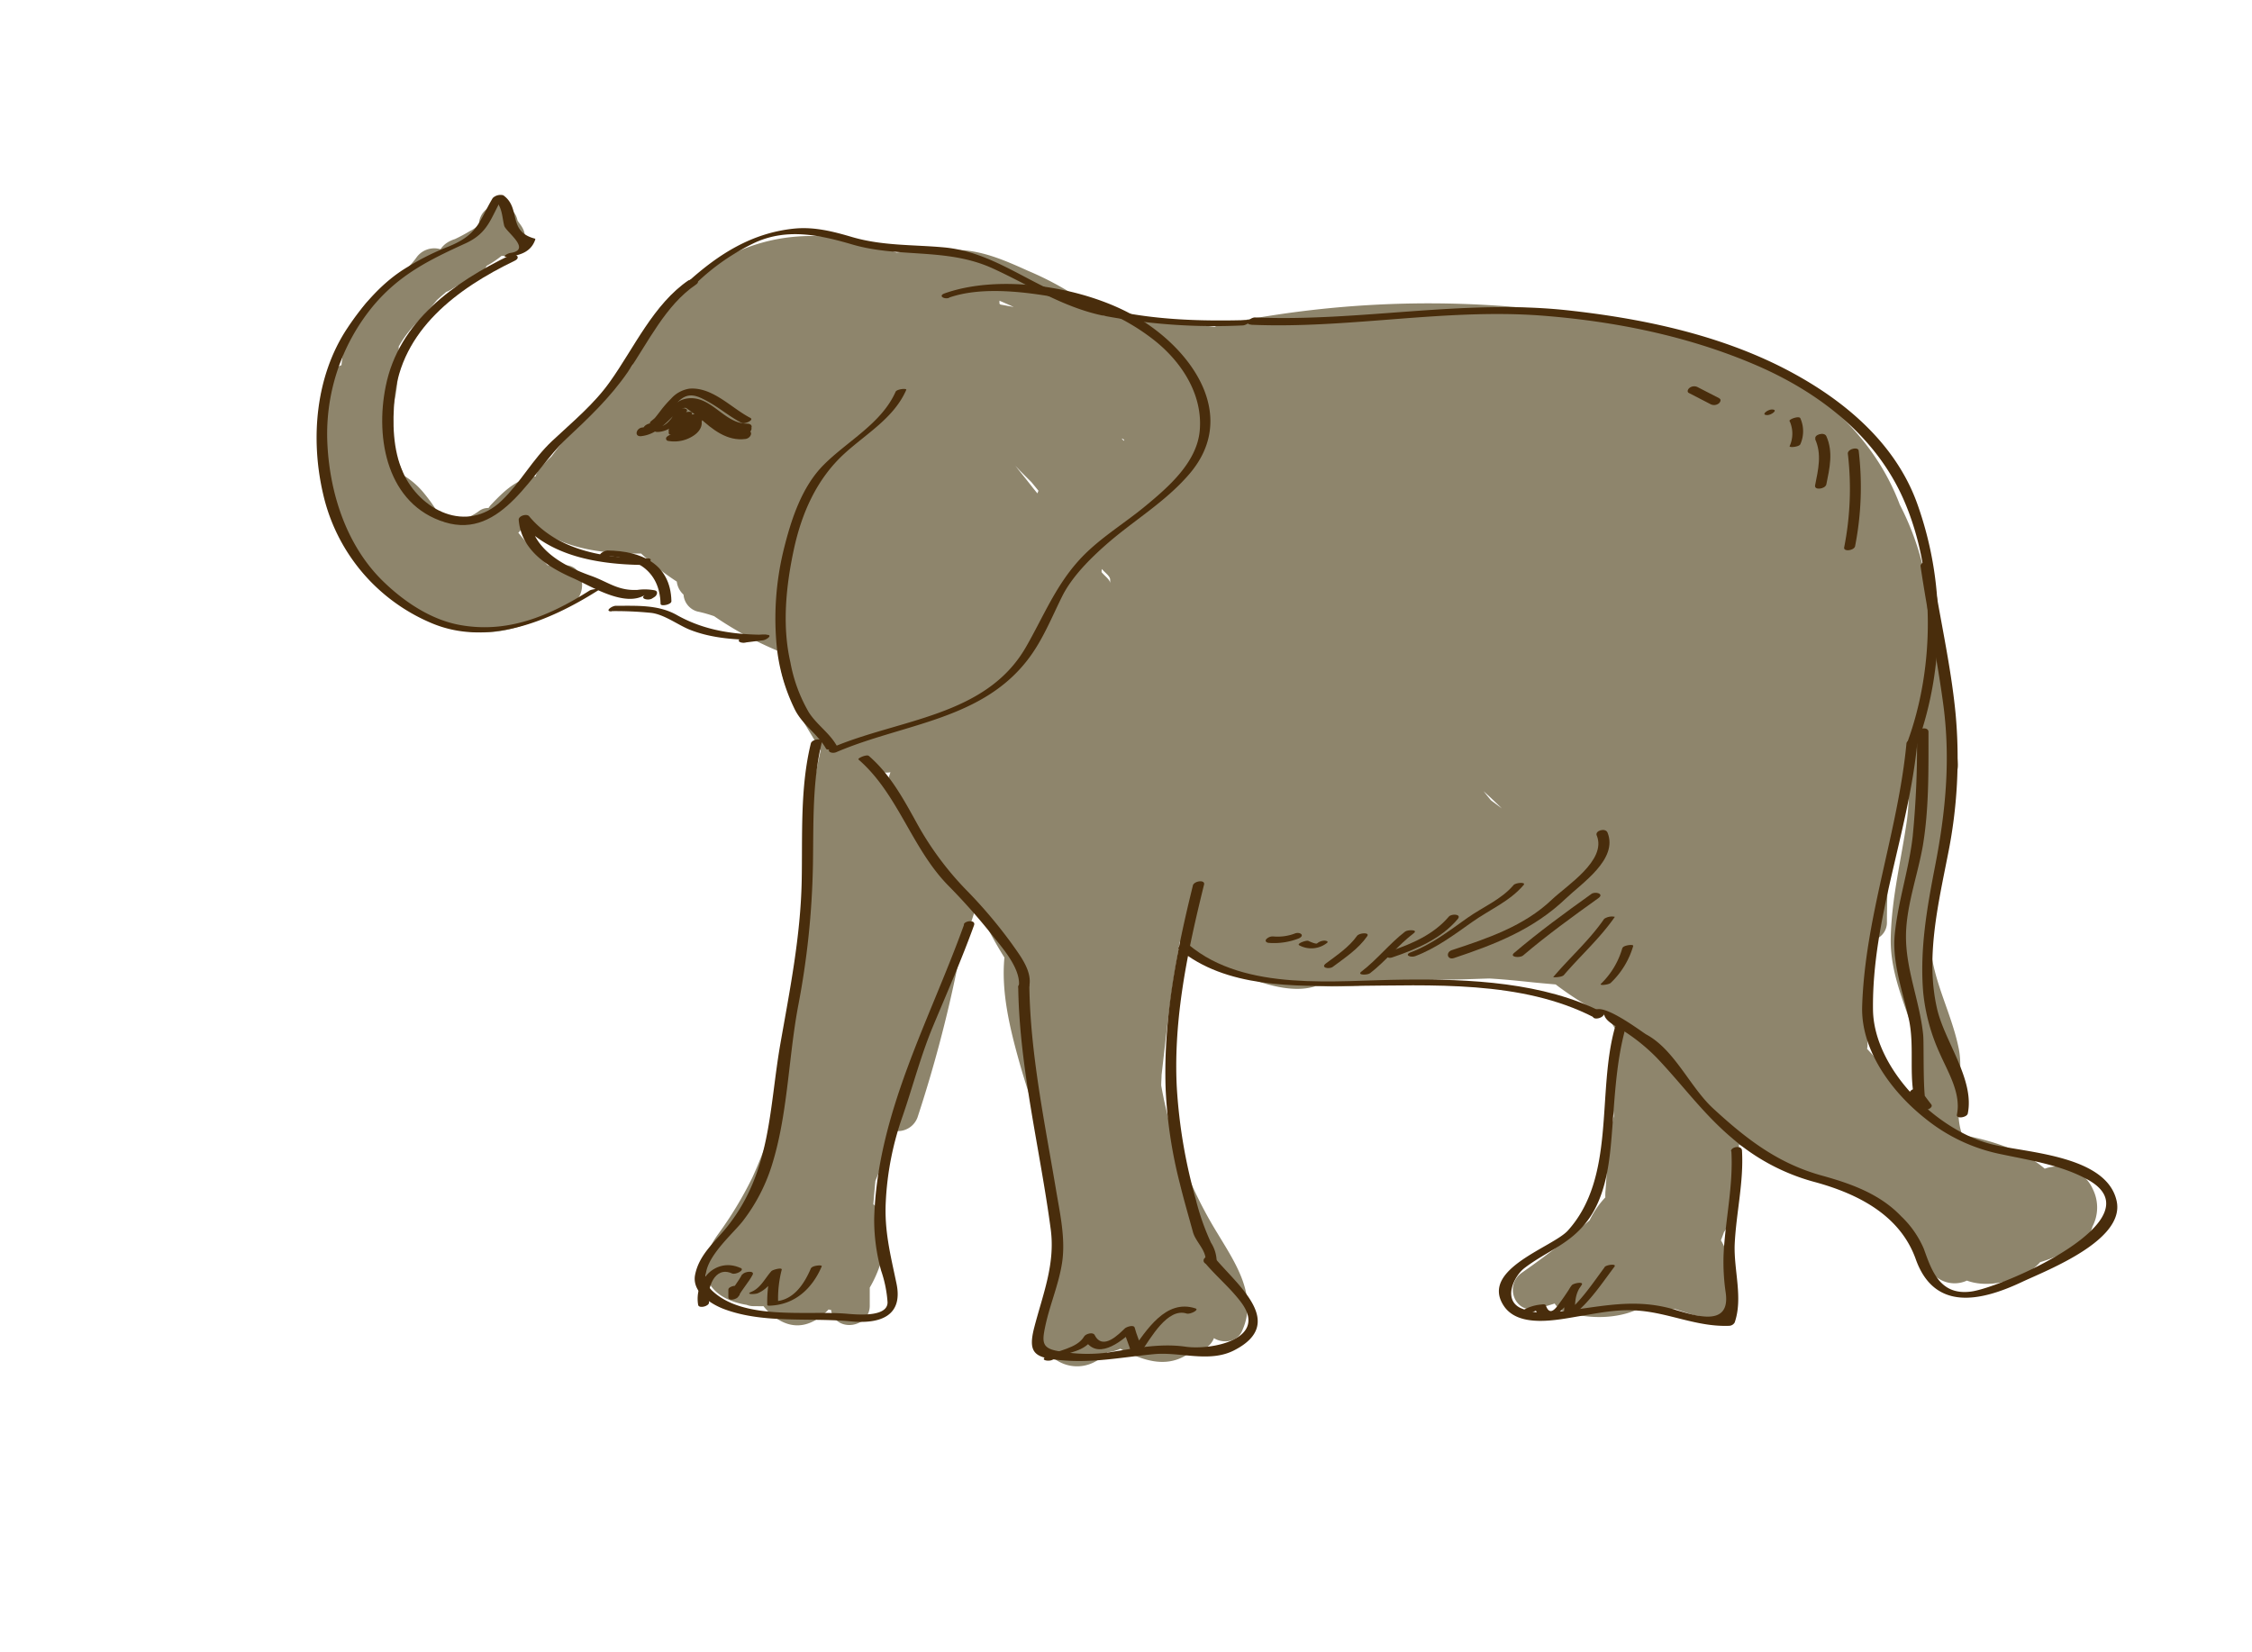 <svg id="layer1" xmlns="http://www.w3.org/2000/svg" viewBox="0 0 401.02 294.2"><defs><style>.cls-1{fill:#8e856c;}.cls-2{fill:#492d0c;}</style></defs><path class="cls-1" d="M372.61,218.42a7.3,7.3,0,0,0,.1-6.58,6.84,6.84,0,0,0-8.6-3.72c-3.66-3.19-9.61-5.08-14.68-6-1.71-4.59.33-10.57-.62-15.33-1.37-6.83-5-12.67-5.12-19.77s1.91-14,2.89-20.92a38.71,38.71,0,0,0,.2-7.06,3,3,0,0,0,1.88-3.06,31.86,31.86,0,0,0-1-5.69c-.13-1.53-.17-3.07-.17-4.66a3.3,3.3,0,0,0-1.07-2.47,11.4,11.4,0,0,1,.37-3.5,3.37,3.37,0,0,0-3.07-4.3,49.18,49.18,0,0,0-5.42-25.49c-4.46-11.9-14.24-20.61-25.53-26-12.73-6.08-26.93-7.75-40.81-9a181.91,181.91,0,0,0-54.79,3,3.57,3.57,0,0,0-.87.32c-6.61-.76-13.21-1.69-19.86-2l-2-1.52a56,56,0,0,0-11.37-6.44c-3.67-1.66-7.45-3.34-11.52-3.67a80.35,80.35,0,0,0-11.91.42c-13.13-4.85-25.31-4.05-36.5,4.81a11.46,11.46,0,0,0-3.37,4.48c-2.28,2.43-4.4,4.92-6.45,6.83a3.43,3.43,0,0,0-.65,3.87c-2,2.51-4.07,5-6.17,7.47-3.51,2.1-5.88,5.69-8.34,8.89a22.64,22.64,0,0,0-2.08,2.19,3.42,3.42,0,0,0-.7,1.33,3.68,3.68,0,0,0-.58.07c-3.1.59-5.21,2.72-7.32,4.92a3.83,3.83,0,0,0-.48.62A2.73,2.73,0,0,0,85.3,91a8.94,8.94,0,0,1-5.71,1.82,4,4,0,0,0-.7.08,30,30,0,0,0-3.72-5.47,14,14,0,0,0-3.24-2.73,37,37,0,0,0-3.75-7.56.94.94,0,0,0,0-.16,1.4,1.4,0,0,0,.1-.16C70.8,72.24,71,66.87,71,61.71a18.82,18.82,0,0,1,2.79-3.8c1.41-1.49,2.78-2.92,4-4.46.46-.41.92-.82,1.4-1.22a2.66,2.66,0,0,0,.24-.23,3.94,3.94,0,0,0,.78-.37c1.68-1.05,3.5-1.83,5.17-2.88a3.42,3.42,0,0,0,1.28-1.4,19,19,0,0,0,2.68-1.8c2.53.33,5.32-2.26,3.62-5.11-.25-.42-.55-.78-.8-1.17a3.43,3.43,0,0,0-3.37-2.79,3.56,3.56,0,0,0-3.49,3.2h0s0,0,0,.07a1.69,1.69,0,0,0,0,.23s0,0,0,.05l-.16.14a7.21,7.21,0,0,1-1.5,1A28.24,28.24,0,0,1,81,42.58a5.5,5.5,0,0,0-1.47.7h0a4.2,4.2,0,0,0-1.09,1.1,3.9,3.9,0,0,0-4.19,1.35C72.33,48.45,69.5,50.31,67.5,53a3,3,0,0,0-2.45,1.16,20,20,0,0,0-4.24,10.87,2.09,2.09,0,0,0-.23.08c-4.9,2.24-3.61,10.89-3.1,15C58,84,58.61,89.12,60.67,93a4.21,4.21,0,0,0,0,.79c1.06,7.44,9.62,15.08,18,16.81a3.61,3.61,0,0,0,1.69,1.15c7.11,2.18,13-.05,19.36-3.23a3,3,0,0,0,1.06-.86c3.87-.15,3.84-7-.12-7H97.53A65.91,65.91,0,0,1,92.41,95a1.36,1.36,0,0,0-.12-.12,1.2,1.2,0,0,0,.12-.11,24,24,0,0,1,2.08-2.08c4.34,4.79,12.27,6,19.67,5.88a45.28,45.28,0,0,0,6.36,5,3.68,3.68,0,0,0,1.2,2.32,3.37,3.37,0,0,0,2.45,3,24.31,24.31,0,0,1,3,.84,62.88,62.88,0,0,0,11.81,6.37c-.7,5.84,4.47,12.75,7.15,17.55a82.65,82.65,0,0,0-2.14,16.89c-.3,9.75-2.21,19.39-2.89,29.11-.74,10.38-2.78,20.58-7.14,30.07A67.64,67.64,0,0,1,127.72,220c-1.4,2-2.66,4.64-2,7.14.86,3.12,3.92,4.69,7.25,5.23a3.14,3.14,0,0,0,1.21.23,6.08,6.08,0,0,0,.61,0,11.3,11.3,0,0,0,1.16,0,10.22,10.22,0,0,0,2.07,2c3.65,2.64,7,1.26,9.53-1.41a3.73,3.73,0,0,0,.46.09c0,.06,0,.12,0,.17.93,3.9,6.87,3,6.87-.93l0-3.22a21.65,21.65,0,0,0,2.88-9.2,7.23,7.23,0,0,0-2.24-5.66c.11-1.39.23-2.78.37-4.16a78.94,78.94,0,0,0,2.94-8.31,2.58,2.58,0,0,0,.56-.58,3.72,3.72,0,0,0,4-2.42,237.83,237.83,0,0,0,7.1-26.75c1-3.23,1.93-6.47,3-9.69a4,4,0,0,1,1.16.27,72.8,72.8,0,0,0,4.21,7.72c-.58,6.09.92,12.38,2.56,18.28,1.2,4.33,2.65,8.56,4.18,12.76.15,6.6,1.69,13.1,2.14,19.74a22.89,22.89,0,0,1-1.39,9.65c-.88,2.49-1.68,5.06-.92,7.68a6.67,6.67,0,0,0,9.77,3.75,9.32,9.32,0,0,0,2-1.56,7.6,7.6,0,0,0,2.3-.63c3.83,2,7.91,3.49,11.75,1.13a6.61,6.61,0,0,0,1.08-.81,3.52,3.52,0,0,0,3.84-2.21c1.59,1,4.07.7,4.94-1.14,3-6.26-1.13-12.25-4.33-17.56a75.29,75.29,0,0,1-10-26.3c0-.64.06-1.27.07-1.9.8-6.88,1.48-13.7,2.72-20.57.18-1,.35-2.07.51-3.12,5.93,3.76,17.31,10.23,24.24,7.89l.37,0v0h.2c7.48.39,14.85-1,22.32-1.15,2.68,0,5.35-.12,8-.2,2.39.14,4.78.37,7.22.63,1.36.15,2.92.28,4.59.43a58.32,58.32,0,0,0,9.44,5.85,17.86,17.86,0,0,0,1.53,2.58c-1.29,3.64-1.07,8.29-.89,11.51.07,1.17.17,2.34.28,3.51-1.09,4.37-1.12,9-1.51,13.58a1.61,1.61,0,0,0,0,.22v0h0a4.73,4.73,0,0,0,0,.67,15.79,15.79,0,0,0-2.8,4.08A151.37,151.37,0,0,1,271,226.65c-3.18,2.22-1.3,7.41,2.7,6.39,1.06-.26,2.11-.58,3.15-.91a3.45,3.45,0,0,0,1.89,1.49C283,235,289,235,293,232.39a18.4,18.4,0,0,0,5.36.75c1.12.37,2.22.74,3.29,1.05a3.44,3.44,0,0,0,.82.14,3.51,3.51,0,0,0,5.21-2,14,14,0,0,0-1.23-11.46c.2-.49.38-1,.55-1.47a3.51,3.51,0,0,0,.68-1.44,123.39,123.39,0,0,0,2-14.19,2.75,2.75,0,0,0,.28.19c4.92,2.69,13.09,6.93,20.23,7.37.69.48,1.37,1,2.07,1.43,3,2.31,5.9,4.77,8.76,7.26.25,3.1,1.62,6.18,4.23,7.7a5.25,5.25,0,0,0,5,.33c3.42,1.27,8.1.34,11.28-1.75a8.79,8.79,0,0,0,1.76-1.53,25.89,25.89,0,0,0,3.27-1.22,14.87,14.87,0,0,0,4.23-2.81A3.43,3.43,0,0,0,372.61,218.42ZM197.69,103.88c0-.66-1-1.31-1.53-2,0-.19,0-.37.06-.55.51.63,1.47,1.26,1.47,1.89Zm-16-20,2,2,.15.19c.36.44.73.88,1.08,1.32-.06.15-.12.31-.19.47l-.81-1c-1-1.29-2.08-2.6-3.1-3.91Zm83.21,57.91c-.24-.29-.47-.6-.71-.9,1.08,1,2.17,2,3.24,3.07-.53-.4-1.06-.8-1.6-1.19l-.33-.25ZM200.2,78.39l-.1.1-.37-.41.28.11Zm-43.11,59.13a4,4,0,0,0,1.47,0c-.29.87-.58,1.75-.84,2.63l-.5-1c0-.1,0-.2,0-.3A3.32,3.32,0,0,0,157.09,137.52ZM339.81,137a3.51,3.51,0,0,0-.44-.75c0-.06,0-.12,0-.18.11-.51.24-1,.35-1.51C339.76,135.36,339.78,136.18,339.81,137Zm-5.75,51.53c-.52-.59-1.05-1.18-1.58-1.75a4,4,0,0,0,.08-.79,148.93,148.93,0,0,1,1.32-18.69,3.2,3.2,0,0,0,2.13-3.15c0-2.33.07-4.65.15-7,.43-1.47.81-2.94,1.15-4.42a3.08,3.08,0,0,0,.3-.9c.05-.31.08-.62.12-.93h0c0-.23.07-.46.1-.7.35-1.81.62-3.64.85-5.47s.72-3.64,1.2-5.44a41.35,41.35,0,0,1-.29,6.66c-1,7.05-2.75,13.89-2.9,21.05s3.25,13.16,5,19.92c.94,3.6.49,7.23.42,10.82C339.57,194.59,336.85,191.51,334.06,188.52ZM178.14,54.23l-.17-.17a2.92,2.92,0,0,0,0-.51c.85.36,1.71.74,2.56,1.12Z"/><path class="cls-2" d="M222.77,57.83c17.29.75,34.46-2.93,51.74-1.63,13,1,26.09,3.63,38.11,8.79C323.84,69.8,334,77.59,339,89c5.73,13.12,5.51,30.06.62,43.25-.36,1,1.56.85,1.83.15a63.54,63.54,0,0,0-.07-42.78C337.23,78.13,327.09,70.22,316.49,65c-11.62-5.68-24.66-8.36-37.44-9.75-18.58-2-37,2.08-55.58,1.28-.85,0-2,1.22-.7,1.27Z"/><path class="cls-2" d="M222.07,57c-10.66.29-21.25-.21-31.35-3.85-7.84-2.83-14.11-8.33-22.67-9.1-5.54-.5-10.86-.25-16.29-1.83-3.38-1-6.78-1.87-10.34-1.51-7.5.77-13.39,4.49-18.9,9.46-.79.72,1.13.57,1.52.21a39.39,39.39,0,0,1,10.56-7.25c5.76-2.54,11.5-1.25,17.25.43,8.35,2.42,16.81.5,25,4.27,6.56,3,12.4,6.88,19.59,8.38a105.72,105.72,0,0,0,24.86,1.74c.63,0,2.09-1,.79-1Z"/><path class="cls-2" d="M122.66,49.88C116.38,54.13,112.89,62,108.6,68c-2.84,4-6.71,7.18-10.26,10.51s-5.61,7.39-9,10.64c-6.24,6-14.56,1.7-17.57-5-1.83-4.08-1.9-8.9-1.5-13.26,1.13-12.13,11.22-19.56,21.39-24.46,1.2-.58.12-1.44-.81-1C80.84,50.26,71,57.24,68.69,68.77,66.76,78.21,69,89.86,79.21,93s15.6-9.19,21.57-14.79c4-3.74,7.87-7.4,11-11.94,3.62-5.27,6.73-11.93,12.15-15.59,1.08-.74-.54-1.23-1.25-.75Z"/><path class="cls-2" d="M90.57,45.74c2.12-.32,4-.88,4.75-3.09,0-.12,0-.15-.16-.18-4.84-1.32-2.31-5.42-5.55-7.7a2,2,0,0,0-1.87.5c-2.55,4.3-2.56,6.6-8.31,8.81a44.61,44.61,0,0,0-6.83,3.45c-4.46,2.64-8,6.75-10.81,11-5.62,8.52-6.52,19.63-4.27,29.36a32.84,32.84,0,0,0,19.15,23c10.1,4.37,21.18-.28,29.78-5.72.79-.51-1.15-.23-1.47,0-7.08,4.48-14.54,7.69-23.12,6.12-5.2-.95-10-4.21-13.72-7.85-6.4-6.28-9.37-15.44-9.83-24.21a35.83,35.83,0,0,1,8.14-24.75c4.65-5.55,9.93-8.17,16.4-11.12,4.26-1.94,4.51-4.64,6.8-8.47l-1.87.5c1.67,1.17,1.57,3,2,4.79.26,1.08,5,4.28,1.14,4.86-.75.12-1.73.88-.37.67Z"/><path class="cls-2" d="M115.36,99.47c-7.57-.08-16-1.35-21.13-7.53-.43-.53-1.92-.07-1.86.64.42,5.35,5.1,8.36,9.6,10.34,3.24,1.42,9.26,5.33,12.93,3-1.11.7.55,1.08,1.22.66.43-.28.82-.43.88-1,0-.26-.16-.38-.39-.45a9.41,9.41,0,0,0-3.09-.08c-3.51.18-5.25-1.43-8.26-2.5-4.92-1.74-10.5-4.74-11-10.52l-1.86.65c5.31,6.46,14.28,7.84,22.19,7.93.78,0,2-1.17.73-1.18Z"/><path class="cls-2" d="M107.38,99c5.61.05,10.1,2.44,10.25,8.55,0,.49,2,.14,1.93-.52-.16-6.68-5.45-8.93-11.39-9-.63,0-2.09.94-.79.95Z"/><path class="cls-2" d="M114.18,77.67c3.11-.35,4.61-2.79,6.89-4.63s6.46,2.28,8.33,3.29a7.18,7.18,0,0,0,3.43.83c1.13,0,1.46-1.48.15-1.48H132c-1.13,0-1.46,1-.15,1h1c1.13,0,1.46-1.24.15-1.24-3.83,0-6-4.42-9.8-4.53-4.06-.11-5.18,4.8-8.84,5.22-1.1.12-1.47,1.69-.16,1.54Z"/><path class="cls-2" d="M115.2,76.41c2.29.18,3.81-2.79,5-4.26,2.08-2.55,3.66-1.91,6.21-.44,1.93,1.11,3.66,2.57,5.65,3.6.52.28,2.31-.5,1.54-.9-3.4-1.76-6.68-5.5-10.8-5.2A5.44,5.44,0,0,0,119.5,71a20.88,20.88,0,0,0-2,2.31c-.28.37-.56.73-.85,1.08s-1.41,1-.69,1c-.7-.06-2.07.94-.77,1Z"/><path class="cls-2" d="M132.82,76.55c-4,.31-6.58-3.21-9.69-5.1-.46-.29-2,.5-1.82.65,3.59,2.19,6.09,5.55,10.67,5.2.48,0,2.11-.85.84-.75Z"/><path class="cls-2" d="M132.92,76.71c-2.72.38-5-1.73-6.86-3.45-.65-.6-2.32.37-1.48,1.14,2.25,2.07,4.93,4.22,8.18,3.77,1.08-.15,1.47-1.64.16-1.46Z"/><path class="cls-2" d="M122.66,74.74c1.26,1.6-1,3-2.51,2.65a1.59,1.59,0,0,0-1.37.37.42.42,0,0,0,.21.76,6.17,6.17,0,0,0,4.6-1c1.26-.86,1.88-2.26.85-3.55-.45-.58-2.31.12-1.78.78Z"/><path class="cls-2" d="M123.47,74c-.27,1.12-.89,3.25-2.42,3l.37.24c-.14-.8-.31-2.27.86-2.32-.19-.08-.39,0-.58-.07a3.39,3.39,0,0,1-1.13,2.89h1.73c.33-1,.55-1.91.89-2.76.26-.67-1.52-.29-1.73-.09-.42.38-.91.59-1.33,1,.58,0,1.15-.11,1.73-.15a4.52,4.52,0,0,1,.44-2c.24-.56-1.67-.34-1.93.26l-1.32,3.09L121,76.8a2.73,2.73,0,0,1,1.62-2.61L121.26,74a5.32,5.32,0,0,1-1.84,2.2l1.55.12c.37-1,.52-2.15.89-3.17a3.56,3.56,0,0,1-1.35.57H121c-.17,0-.34-.27-.51-.44-.75.91-1.65,2.54-2.94,2.64-.92.07-1.63,1.11-.29,1,2.32-.18,3.65-2,5-3.64.3-.36-.25-.57-.51-.57h-.44a1.54,1.54,0,0,0-1.35.71c-.37,1-.51,2.11-.88,3.12-.24.65,1.36.26,1.55.14a7.14,7.14,0,0,0,2.59-3c.27-.56-1.19-.29-1.34-.22a4.06,4.06,0,0,0-2.8,3.59c0,.8,1.71.23,1.92-.27.45-1,.89-2.06,1.33-3.09l-1.93.26a5.2,5.2,0,0,0-.44,2.19c0,.61,1.54-.1,1.73-.28.42-.39.91-.19,1.33-1.19h-1.73c-.34,1-.55,1.89-.89,2.74-.27.69,1.53.24,1.73.08a3.73,3.73,0,0,0,1.53-3.45c0-.22-.45-.24-.58-.24-2.41.1-4,1.35-3.56,3.88,0,.16.24.22.36.24,2.93.5,4.9-1.55,5.55-4.23.16-.66-1.78-.35-1.93.26Z"/><path class="cls-2" d="M169,53c5.89-2.07,13.91-1,19.93.11a37.83,37.83,0,0,1,16.52,7.41c4.93,3.87,8.76,9.71,8.19,16.15-.49,5.67-5.61,10.09-9.68,13.45s-8.54,5.95-12,9.85c-4.1,4.61-6.24,10-9.28,15.28-7.15,12.4-22.64,12.78-34.54,17.89-1.24.53-.11,1.18.77.81,12.08-5.19,26.45-5.69,34.67-17.24,2.28-3.2,3.82-7,5.54-10.47s4.9-6.66,7.84-9.25c4.9-4.31,10.46-7.51,14.77-12.51,9-10.39.49-22.25-9.34-28-9.08-5.34-24.06-7.8-34.14-4.25-1.28.45-.11,1.12.76.81Z"/><path class="cls-2" d="M149,132.8c-1.28-2.27-3.5-3.69-4.94-5.9a27.51,27.51,0,0,1-3.32-9c-1.5-6.53-.76-13.67.64-20.13s4.09-12.52,9-17c3.9-3.56,8.81-6.33,11-11.34.15-.32-1.68-.16-1.9.34-2.49,5.63-8.56,8.76-12.79,13-4,4-5.88,10-7.19,15.34a51.62,51.62,0,0,0-1.17,17.16,33,33,0,0,0,3.07,10.79c1.38,3,4.12,4.5,5.69,7.26.28.48,2.09-.24,1.93-.52Z"/><path class="cls-2" d="M108.94,108.83a63.49,63.49,0,0,1,7,.31c2.25.26,4.58,2,6.65,2.9,4.14,1.71,8.71,1.91,13.13,1.95l.76-1a12.83,12.83,0,0,0-4.36.67c-1.29.44-.11,1,.75.74l2.85-.36c.68,0,2.08-1,.76-1-5.68,0-11-.71-16-3.54-3.3-1.85-7.13-1.61-10.82-1.62-.69,0-2.07,1-.76,1Z"/><path class="cls-2" d="M152.88,135.26c7.06,6.12,9.45,15.81,16,22.46a110.67,110.67,0,0,1,8,9.05c1.78,2.23,5.12,6,4.51,9.17-.07.39,1.82.09,1.9-.36.53-2.69-1.65-5.42-3.09-7.48a85.32,85.32,0,0,0-8.22-9.7A55.46,55.46,0,0,1,163.49,147c-2.49-4.49-4.85-9-8.78-12.39-.38-.32-2.08.43-1.83.64Z"/><path class="cls-2" d="M212.42,157.7c-2.93,11.85-5.25,23.72-4.86,36a82.14,82.14,0,0,0,2.54,17.07c.71,2.9,1.55,5.78,2.34,8.66.46,1.68,2.34,3.19,2.24,5l1.32-.76-.32,0c-.92,0-2,1.31-.67,1.38h.31c.45,0,1.29-.18,1.32-.76a6.41,6.41,0,0,0-1-3,42.63,42.63,0,0,1-2.68-7.63,93.46,93.46,0,0,1-3.41-20.13c-.61-12.18,1.95-24.24,4.86-36,.23-.92-1.75-.68-2,.16Z"/><path class="cls-2" d="M181.32,175.83c.21,14.48,3.89,28.8,5.79,43.11.82,6.21-1.42,11.58-2.94,17.46-1.13,4.38,0,5.28,3.94,5.74,6.11.71,11.37-.42,17.46-1,4.53-.42,9.78,1.56,14.13-.64,9.55-4.84.67-11.59-3.47-16.6-.57-.68-2.4.09-1.77.86,2.07,2.5,4.6,4.55,6.56,7.17,4.88,6.53-5.27,8.55-9.88,7.89s-9.16.31-13.61,1a27.63,27.63,0,0,1-8.75-.16c-3.25-.47-3.26-1.56-2.65-4.47.81-3.85,2.4-7.43,3-11.34.64-4.27-.37-8.7-1.07-12.9-2-11.92-4.59-24.23-4.76-36.33,0-1-2-.73-2,.14Z"/><path class="cls-2" d="M171.67,164.67c-6.21,17.22-15.45,33.59-16,52.26a33.67,33.67,0,0,0,1.24,9.36,21.83,21.83,0,0,1,1.14,5.63c0,2.89-6.25,2.1-7.64,2-7.07-.51-17.94,1.18-23.52-4-4.06-3.76,3.15-9.61,5.36-12.44a31.72,31.72,0,0,0,5.11-9.69c2.94-9.18,3-19.19,4.77-28.65a146.41,146.41,0,0,0,2.63-25c.13-7.23-.16-14.86,1.58-21.93.21-.86-1.76-.6-1.95.18-1.94,7.88-1.47,16.43-1.63,24.48-.2,9.9-2.11,19.4-3.82,29.13-2,11.58-1.64,22.47-9.27,32.23-2.24,2.86-5.14,5.06-5.89,8.77-.63,3.09,2.83,5.26,5.23,6.15,7,2.6,15.2,1.46,22.48,2.16,5.3.51,9.35-1,8.15-6.73-1.06-5.09-2.2-9.42-1.9-14.71a53.27,53.27,0,0,1,3-15.12c1.85-5.4,3.24-10.81,5.45-16.1,2.48-5.94,5.07-11.82,7.26-17.88.36-1-1.57-.88-1.83-.15Z"/><path class="cls-2" d="M209.91,169c8.35,6.95,20.57,6.64,30.84,6.57,14.11-.09,30.18-1.07,43.14,5.63.51.27,2.3-.49,1.55-.88-10.45-5.41-23.84-6-35.39-5.87-12.24.11-28.21,2.26-38.34-6.18-.49-.41-2.27.34-1.8.73Z"/><path class="cls-2" d="M285.64,180.5c.09,1.47,2.54,2.41,3.82,3.3a33.44,33.44,0,0,1,5.57,4.58c4.59,4.81,8.22,9.92,13.36,14.26a37.14,37.14,0,0,0,14.9,7.89c7.55,2.08,15.06,5.85,17.86,13.72,3.31,9.27,11.51,7.55,19,4,4.55-2.12,18.28-7.41,16.77-14.36-1.73-8-15.54-8.58-21.76-10-10-2.24-21.49-13.41-21.63-24.08-.2-16.19,6.38-31.68,7.9-47.64.09-.86-1.87-.52-1.94.21-1.5,15.76-7.39,30.89-7.89,46.83-.25,7.88,5.36,15.36,11.33,20.05a31.15,31.15,0,0,0,13.3,6.26c5.23,1.11,10.68,1.91,15.43,4.49,13,7-15.12,19.31-20.74,20-5.43.68-6.92-3.65-8.33-7.6a17.44,17.44,0,0,0-4.05-5.82c-3.8-4-9-5.83-14.14-7.25-7.84-2.17-13.48-6.55-19.39-12-4.09-3.8-6.83-10.42-11.85-13.12-.77-.42-9.78-7.35-9.5-3.21.05.72,2,.29,1.94-.52Z"/><path class="cls-2" d="M308.31,205c.36,6.22-1.1,12.29-1.39,18.48a37.53,37.53,0,0,0,.39,6.78c.9,6.68-6.51,3.62-9.91,2.73-7.6-2-13.9.19-21.43.7a9.83,9.83,0,0,1-5.33-.82c-3-1.58-1-5.68.86-7.08,4.07-3.09,8.09-4.2,11.26-8.5,2.87-3.9,3.69-9,4.12-13.68.64-7,.73-14,2.65-20.79.25-.9-1.72-.67-1.95.15-3.27,11.6.2,26.59-8.35,36.13-2.65,3-15.74,6.87-11.47,13.41,2.64,4.05,9.52,2.54,13.4,1.89,3.57-.59,7-1.32,10.6-1,5.56.43,10.47,2.92,16.14,2.7a1.18,1.18,0,0,0,1-.59c1.51-4.36-.17-9.32,0-13.89.26-5.63,1.63-11.07,1.3-16.74-.06-1-2-.67-1.95.16Z"/><path class="cls-2" d="M342,100.86c1.24,8.36,3,16.62,4.1,25,1.23,9.63.35,18.78-1.49,28.25-1.46,7.51-2.78,14.94-2.14,22.62a34.23,34.23,0,0,0,2.91,10.77c1.49,3.42,3.88,7.18,3.09,11-.16.81,1.8.51,1.94-.21,1.23-6.06-4.11-12.78-5.46-18.61-2.11-9.05.19-18.63,1.93-27.54a86.21,86.21,0,0,0,1.36-25c-.86-9-3-17.86-4.31-26.8-.11-.73-2.05-.27-1.93.51Z"/><path class="cls-2" d="M341.35,130.48a162.43,162.43,0,0,1-.75,18.46c-.67,5.91-2.62,11.57-3.2,17.48-.49,5,1.44,10.22,2.5,15,1.17,5.29-.26,10.76,1.46,15.87.13.38.53.36.88.36h.65c.45,0,1.41-.48,1-1-.68-.85-1.27-1.71-1.94-2.55-.54-.69-2.38.09-1.77.86s1.26,1.75,1.94,2.6c.32-.37.65-.74,1-1.12-.76,0-.49-10.47-.65-12.1-.6-6.12-3.21-11.84-3.06-18.07.13-5.21,2.1-10.54,3-15.68,1.11-6.67,1-13.52,1-20.25,0-1-1.95-.7-1.95.15Z"/><path class="cls-2" d="M212.88,233c-5.32-1.74-8.72,3.91-11.39,7.57l1.86-.24c-.35-1.36-.94-2.53-1.29-3.89-.16-.61-1.47-.14-1.74.11-1,.94-3.94,4.08-5.39,1.19-.29-.59-1.6-.21-1.86.24-1.29,2.2-4.73,2.43-6.83,3.63-1.13.65.59.89,1.19.54,2.85-1.64,5.64-1.1,7.43-4.15l-1.86.25c2.11,4.24,6.49.87,8.86-1.41l-1.74.12c.36,1.35.95,2.53,1.3,3.88.18.68,1.62.09,1.86-.24,1.62-2.23,4.6-7.81,8.05-6.68.57.18,2.32-.67,1.55-.92Z"/><path class="cls-2" d="M144.42,225.82c-1.15,2.73-3.08,5.76-6.4,5.91l.54.13a20.61,20.61,0,0,1,.64-5.74c.14-.49-1.62,0-1.83.24-1.16,1.28-1.9,3-3.57,3.69-1.17.5.66.45,1.12.26,2-.85,2.8-2.56,4.2-4.09l-1.83.24a21.44,21.44,0,0,0-.66,5.92c0,.18.48.13.55.13,4.42-.2,7.48-3.08,9.15-7,.13-.32-1.7-.15-1.91.35Z"/><path class="cls-2" d="M132.16,226.92c-.72,1.38-1.73,2.5-2.46,3.89.62,0,1-.07,2-.1v-1.3c0-.81-2-.39-2,.24V231c0,.8,1.53.37,1.78-.1.72-1.39,1.81-2.5,2.54-3.89.43-.82-1.55-.6-1.85,0Z"/><path class="cls-2" d="M131.88,225.81c-4.37-2-8.31,2.21-7.56,6.57.13.71,2.07.24,1.94-.52-.42-2.43,1-6.5,4.1-5.08.6.27,2.36-.59,1.52-1Z"/><path class="cls-2" d="M285.73,225.68c-2.15,2.9-4.17,6-7,8.31l1.72-.18c0-1.86,0-3.44,1.21-5l-1.77.07c-.6.91-1.19,1.82-1.83,2.71-.83,1.13-2,3.08-2.79.88-.1-.27-.61-.19-.81-.16a7.67,7.67,0,0,0-4.15,1.64c-.81.64,1.12.46,1.5.15l2.33-.94-.81-.17c1.91,5.29,7.13-2.35,8.33-4.18.43-.65-1.47-.31-1.77.07-1.28,1.64-1.36,3.39-1.37,5.41,0,.51,1.55-.05,1.72-.19,2.93-2.37,5-5.53,7.25-8.53.44-.59-1.46-.34-1.76.07Z"/><path class="cls-2" d="M284.35,148.81c1.76,4.41-5.31,8.84-8,11.39-4.94,4.72-11.47,6.91-17.81,9-1.16.39-.81,1.81.38,1.41,7.39-2.47,14.18-5.12,19.9-10.59,2.88-2.76,9.35-7,7.44-11.75-.36-.91-2.29-.37-1.93.52Z"/><path class="cls-2" d="M269.52,157.62c-2.24,2.61-5.44,3.88-8.19,5.82-3.18,2.25-6.42,4.76-10.08,6.13-1.27.48-.09,1,.74.71,3.7-1.39,6.92-3.79,10.12-6.06s6.69-3.67,9.2-6.61c.51-.6-1.42-.43-1.79,0Z"/><path class="cls-2" d="M258,163.23c-2.68,3.16-6.53,4.83-10.37,6.13-1.14.39-.86,1.53.3,1.13,4.29-1.45,8.66-3.29,11.65-6.82.77-.91-1.1-1-1.58-.44Z"/><path class="cls-2" d="M250.21,165.9c-2.79,2.15-5,5-7.78,7.12-.86.67,1.08.65,1.54.29,2.79-2.16,5-5,7.78-7.13.86-.66-1.08-.64-1.54-.28Z"/><path class="cls-2" d="M241.65,166.66c-1.42,2-3.56,3.43-5.53,4.9-1.05.79.59,1.08,1.21.62,2.19-1.64,4.55-3.18,6.13-5.46.52-.75-1.44-.6-1.81-.06Z"/><path class="cls-2" d="M234.54,168c-.19.17-1.25-.3-1.57-.45s-2.23.5-1.57.81a4.52,4.52,0,0,0,4.91-.45c.35-.31-.3-.41-.48-.4a2.1,2.1,0,0,0-1.29.49Z"/><path class="cls-2" d="M230.5,166.27a8.73,8.73,0,0,1-3.77.49,1.55,1.55,0,0,0-1.28.54c-.24.38.21.61.54.61a12,12,0,0,0,5.29-.8c1.22-.57.11-1.26-.78-.84Z"/><path class="cls-2" d="M283.39,159.19c-4.7,3.36-9.36,6.76-13.77,10.51-.89.75,1,.94,1.59.46,4.29-3.65,8.85-6.95,13.43-10.23,1.07-.76-.55-1.24-1.25-.74Z"/><path class="cls-2" d="M285.66,163.63c-2.61,3.8-6.1,6.86-9.07,10.37-.07.07,1.54.06,1.9-.37,3-3.5,6.45-6.56,9.07-10.36a2.48,2.48,0,0,0-1.9.36Z"/><path class="cls-2" d="M288.9,168.81a14.22,14.22,0,0,1-3.81,6.38c-.39.4,1.43.16,1.74-.16a14.77,14.77,0,0,0,4-6.57c.1-.37-1.78-.12-1.9.35Z"/><path class="cls-2" d="M329.05,80.78a53.65,53.65,0,0,1-.65,16.68c-.18.86,1.78.58,1.94-.19a54.55,54.55,0,0,0,.64-17c-.08-.78-2-.32-1.93.52Z"/><path class="cls-2" d="M323.22,78.19c1.23,2.7.55,5.46,0,8.24-.19.93,1.79.67,2-.16.59-2.89,1.26-5.79,0-8.6-.37-.82-2.28-.26-1.93.52Z"/><path class="cls-2" d="M318.69,75a5.41,5.41,0,0,1,0,4.44c-.15.32,1.68.16,1.9-.33a5.66,5.66,0,0,0,0-4.63c-.22-.48-2.09.18-1.93.52Z"/><path class="cls-2" d="M314.73,73.92c.7,0,2.07-1,.77-1-.7,0-2.07,1-.77,1Z"/><path class="cls-2" d="M306.15,70.92l-3.89-2a1.35,1.35,0,0,0-1.38.14c-.28.2-.56.71-.12.93L304.65,72a1.37,1.37,0,0,0,1.38-.13c.28-.2.56-.71.12-.93Z"/></svg>